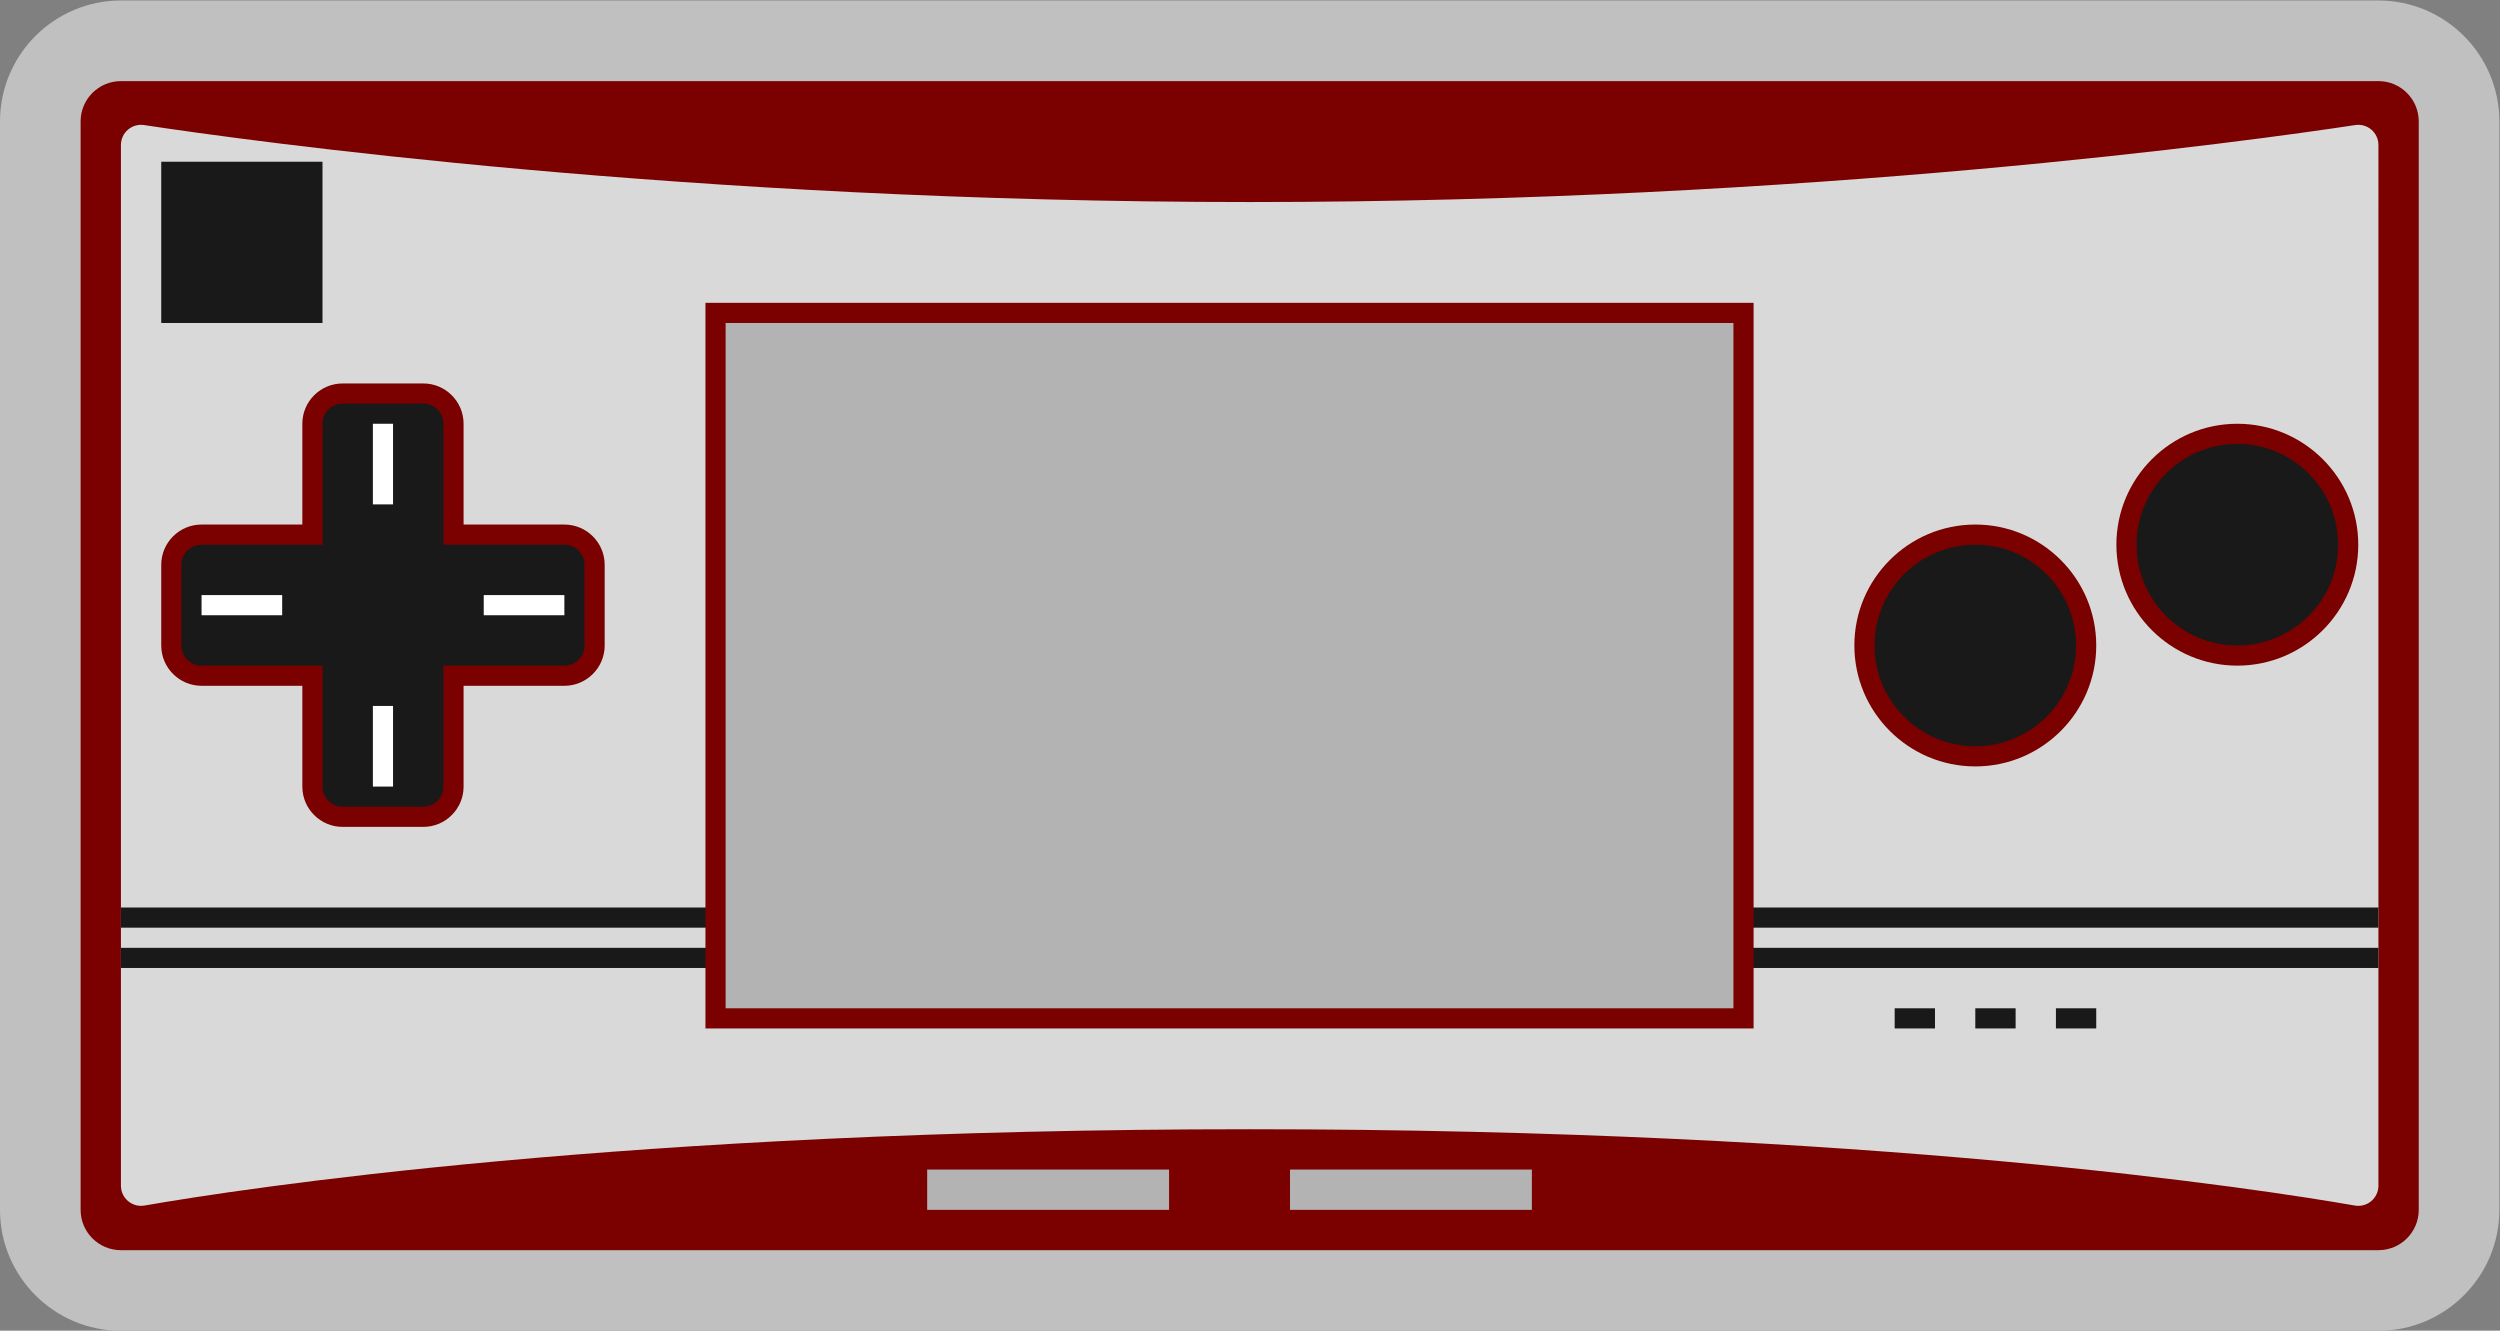 <?xml version="1.0" encoding="UTF-8" standalone="no"?>
<svg
   xmlns:dc="http://purl.org/dc/elements/1.1/"
   xmlns:cc="http://creativecommons.org/ns#"
   xmlns:rdf="http://www.w3.org/1999/02/22-rdf-syntax-ns#"
   xmlns:svg="http://www.w3.org/2000/svg"
   xmlns="http://www.w3.org/2000/svg"
   viewBox="0 0 330.667 176"
   height="176"
   width="330.667"
   xml:space="preserve"
   id="svg2"
   version="1.1"><rect x="0" y="0" width="330.667" height="176" fill="#808080" stroke="none"/><defs
     id="defs6"><clipPath
       id="clipPath18"
       clipPathUnits="userSpaceOnUse"><path
         id="path16"
         d="M 0,256 H 256 V 0 H 0 Z" /></clipPath><clipPath
       id="clipPath26"
       clipPathUnits="userSpaceOnUse"><path
         id="path24"
         d="M 4,192 H 252 V 60 H 4 Z" /></clipPath></defs><g
     transform="matrix(1.333,0,0,-1.333,-5.333,256)"
     id="g10"><g
       id="g12"><g
         clip-path="url(#clipPath18)"
         id="g14"><g
           id="g20"><g
             id="g22" /><g
             id="g34"><g
               style="opacity:0.5"
               id="g32"
               clip-path="url(#clipPath26)"><g
                 id="g30"
                 transform="translate(240,192)"><path
                   id="path28"
                   style="fill:#ffffff;fill-opacity:1;fill-rule:nonzero;stroke:none"
                   d="m 0,0 h -224 c -6.617,0 -12,-5.383 -12,-12 v -108 c 0,-6.617 5.383,-12 12,-12 H 0 c 6.617,0 12,5.383 12,12 V -12 C 12,-5.383 6.617,0 0,0" /></g></g></g></g><g
           transform="translate(240,68)"
           id="g36"><path
             id="path38"
             style="fill:#7b0000;fill-opacity:1;fill-rule:nonzero;stroke:none"
             d="m 0,0 h -224 c -2.209,0 -4,1.791 -4,4 v 108 c 0,2.209 1.791,4 4,4 H 0 c 2.209,0 4,-1.791 4,-4 V 4 C 4,1.791 2.209,0 0,0" /></g><g
           transform="translate(240,74.399)"
           id="g40"><path
             id="path42"
             style="fill:#d9d9d9;fill-opacity:1;fill-rule:nonzero;stroke:none"
             d="m 0,0 c 0,-1.243 -1.117,-2.185 -2.341,-1.971 -9.516,1.659 -47.763,7.572 -109.659,7.572 -61.896,0 -100.143,-5.913 -109.659,-7.572 C -222.883,-2.185 -224,-1.243 -224,0 v 103.263 c 0,1.223 1.084,2.161 2.294,1.978 10.261,-1.558 53.901,-7.64 109.706,-7.64 55.805,0 99.444,6.082 109.706,7.64 1.21,0.183 2.294,-0.755 2.294,-1.978 z" /></g><path
           id="path44"
           style="fill:#b3b3b3;fill-opacity:1;fill-rule:nonzero;stroke:none"
           d="M 120,72 H 96 v 4 h 24 z" /><path
           id="path46"
           style="fill:#b3b3b3;fill-opacity:1;fill-rule:nonzero;stroke:none"
           d="m 156,72 h -24 v 4 h 24 z" /><g
           transform="translate(200,140)"
           id="g48"><path
             id="path50"
             style="fill:#7b0000;fill-opacity:1;fill-rule:nonzero;stroke:none"
             d="m 0,0 c -6.617,0 -12,-5.383 -12,-12 0,-6.617 5.383,-12 12,-12 6.617,0 12,5.383 12,12 C 12,-5.383 6.617,0 0,0" /></g><g
           transform="translate(210,128)"
           id="g52"><path
             id="path54"
             style="fill:#191919;fill-opacity:1;fill-rule:nonzero;stroke:none"
             d="m 0,0 c 0,-5.522 -4.478,-10 -10,-10 -5.522,0 -10,4.478 -10,10 0,5.523 4.478,10 10,10 C -4.478,10 0,5.523 0,0" /></g><g
           transform="translate(226,150)"
           id="g56"><path
             id="path58"
             style="fill:#7b0000;fill-opacity:1;fill-rule:nonzero;stroke:none"
             d="m 0,0 c -6.617,0 -12,-5.383 -12,-12 0,-6.617 5.383,-12 12,-12 6.617,0 12,5.383 12,12 C 12,-5.383 6.617,0 0,0" /></g><g
           transform="translate(236,138)"
           id="g60"><path
             id="path62"
             style="fill:#191919;fill-opacity:1;fill-rule:nonzero;stroke:none"
             d="m 0,0 c 0,-5.523 -4.478,-10 -10,-10 -5.522,0 -10,4.477 -10,10 0,5.523 4.478,10 10,10 C -4.478,10 0,5.523 0,0" /></g><path
           id="path64"
           style="fill:#191919;fill-opacity:1;fill-rule:nonzero;stroke:none"
           d="m 196,90 h -4 v 2 h 4 z" /><path
           id="path66"
           style="fill:#191919;fill-opacity:1;fill-rule:nonzero;stroke:none"
           d="m 204,90 h -4 v 2 h 4 z" /><path
           id="path68"
           style="fill:#191919;fill-opacity:1;fill-rule:nonzero;stroke:none"
           d="m 212,90 h -4 v 2 h 4 z" /><g
           transform="translate(46,154)"
           id="g70"><path
             id="path72"
             style="fill:#7b0000;fill-opacity:1;fill-rule:nonzero;stroke:none"
             d="m 0,0 h -8 c -2.206,0 -4,-1.794 -4,-4 v -10 h -10 c -2.206,0 -4,-1.794 -4,-4 v -8 c 0,-2.206 1.794,-4 4,-4 h 10 v -10 c 0,-2.206 1.794,-4 4,-4 h 8 c 2.206,0 4,1.794 4,4 v 10 h 10 c 2.206,0 4,1.794 4,4 v 8 c 0,2.206 -1.794,4 -4,4 H 4 V -4 C 4,-1.794 2.206,0 0,0" /></g><g
           transform="translate(60,138)"
           id="g74"><path
             id="path76"
             style="fill:#191919;fill-opacity:1;fill-rule:nonzero;stroke:none"
             d="m 0,0 h -12 v 12 c 0,1.104 -0.896,2 -2,2 h -8 c -1.104,0 -2,-0.896 -2,-2 V 0 h -12 c -1.104,0 -2,-0.896 -2,-2 v -8 c 0,-1.104 0.896,-2 2,-2 h 12 v -12 c 0,-1.104 0.896,-2 2,-2 h 8 c 1.104,0 2,0.896 2,2 v 12 H 0 c 1.104,0 2,0.896 2,2 v 8 C 2,-0.896 1.104,0 0,0" /></g><path
           id="path78"
           style="fill:#ffffff;fill-opacity:1;fill-rule:nonzero;stroke:none"
           d="m 32,131 h -8 v 2 h 8 z" /><path
           id="path80"
           style="fill:#ffffff;fill-opacity:1;fill-rule:nonzero;stroke:none"
           d="m 60,131 h -8 v 2 h 8 z" /><path
           id="path82"
           style="fill:#ffffff;fill-opacity:1;fill-rule:nonzero;stroke:none"
           d="m 41,150 h 2 v -8 h -2 z" /><path
           id="path84"
           style="fill:#ffffff;fill-opacity:1;fill-rule:nonzero;stroke:none"
           d="m 41,122 h 2 v -8 h -2 z" /><path
           id="path86"
           style="fill:#191919;fill-opacity:1;fill-rule:nonzero;stroke:none"
           d="M 240,96 H 16 v 2 h 224 z" /><path
           id="path88"
           style="fill:#191919;fill-opacity:1;fill-rule:nonzero;stroke:none"
           d="M 240,100 H 16 v 2 h 224 z" /><g
           transform="translate(178,162)"
           id="g90"><path
             id="path92"
             style="fill:#7b0000;fill-opacity:1;fill-rule:nonzero;stroke:none"
             d="m 0,0 h -2 -100 -2 v -2 -68 -2 h 2 100 2 v 2 68 z" /></g><path
           id="path94"
           style="fill:#b3b3b3;fill-opacity:1;fill-rule:nonzero;stroke:none"
           d="M 176,92 H 76 v 68 h 100 z" /><path
           id="path96"
           style="fill:#191919;fill-opacity:1;fill-rule:nonzero;stroke:none"
           d="M 36,160 H 20 v 16 h 16 z" /></g></g></g></svg>
